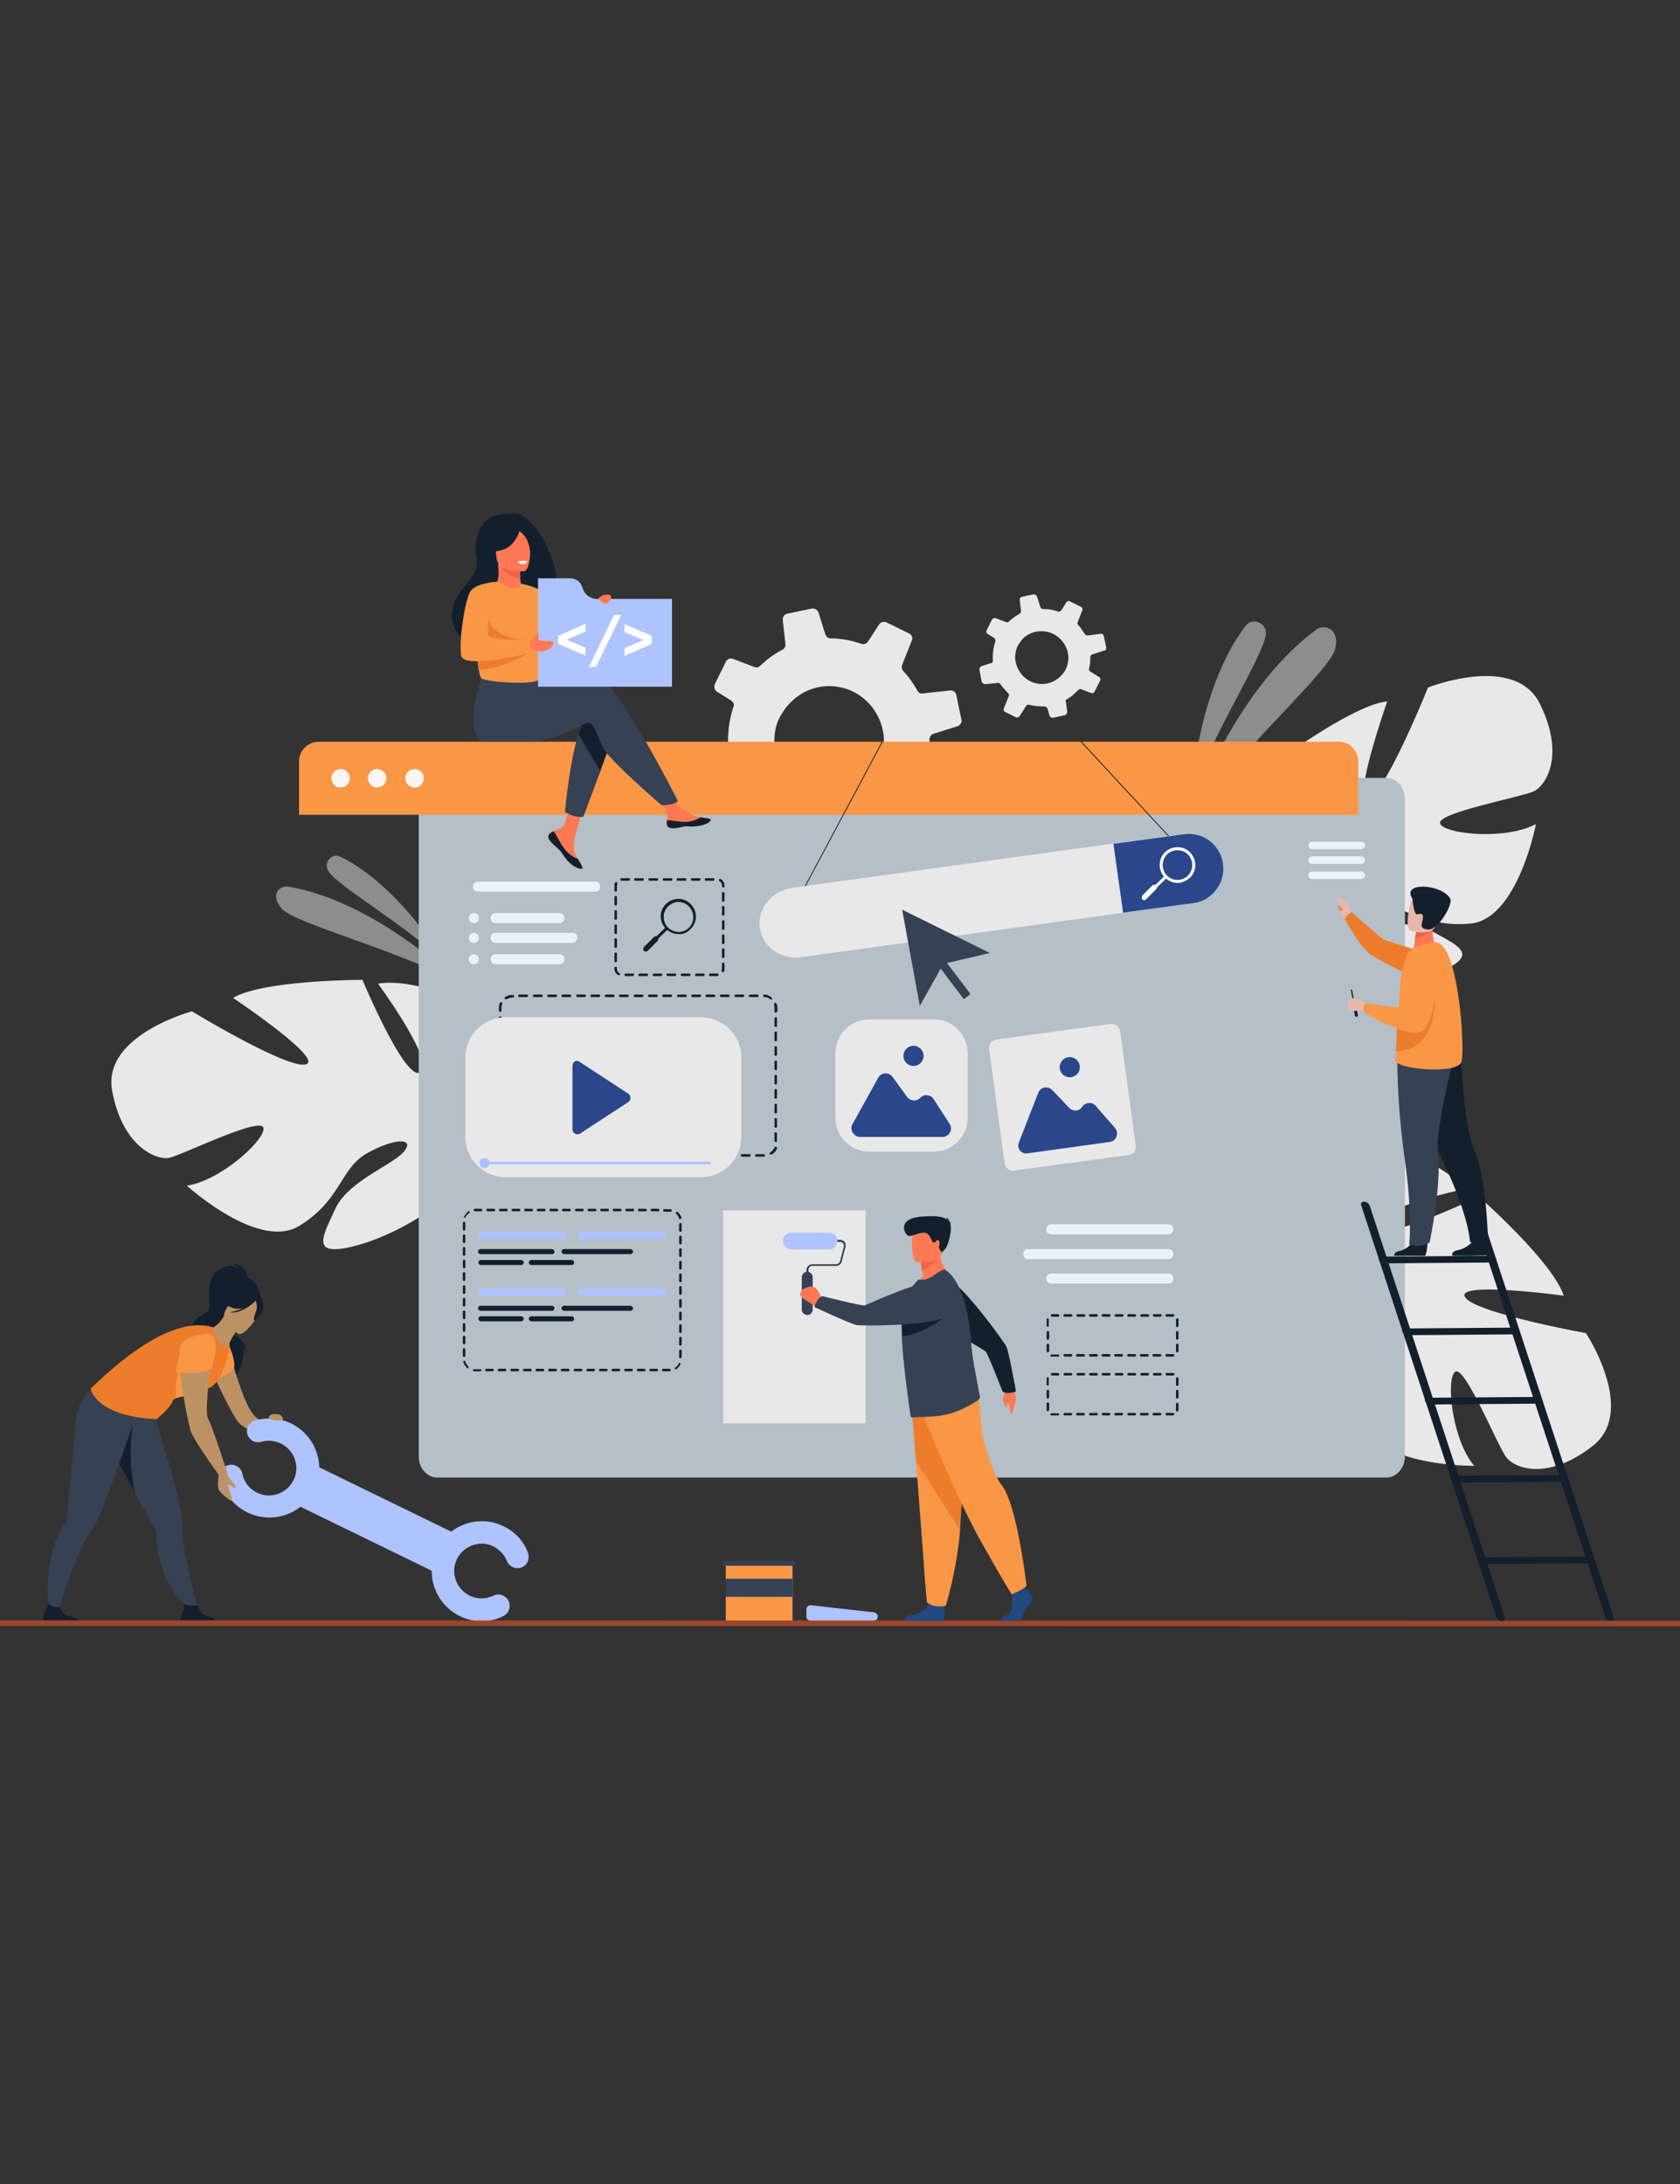 <svg xmlns="http://www.w3.org/2000/svg" xmlns:xlink="http://www.w3.org/1999/xlink" viewBox="0 0 400 520" xmlns:v="https://vecta.io/nano"><rect x="0" y="0" width="400" height="520" fill="#333333" stroke="none"/><style><![CDATA[.Bt{fill:#131f2d}.Bu{fill:#f99746}.Bv{fill:#fd7955}.Bw{fill:#364154}.Bx{fill:#e8e8e8}.By{fill:#aec3ff}.Bz{fill:#ed7d2b}.CA{fill:#bc9264}.CB{fill:#2b478b}.CC{fill:#ed6343}.CD{fill:#e8b7ac}]]></style><g class="Bx"><path d="M169.8 189.2l6.2-.7c.5-.1 1 .2 1.3.6.4.6.7 1.1 1.2 1.6.8 1 1.6 1.9 2.5 2.7.4.4.5 1 .3 1.5l-2.4 6.1c-.3.6 0 1.4.7 1.7l5.3 2.6c.6.3 1.3.1 1.7-.5l3.2-5.1c.3-.5.9-.7 1.5-.6 2.5.6 5 .9 7.6.8.6 0 1.2.4 1.4 1l1.1 3.5c.2.7.9 1.1 1.6.9l5.8-1.2c.1 0 .2-.1.3-.1.5-.2.8-.8.7-1.4l-.5-4.6-.1-1.1c1-.5 1.9-1.2 2.8-1.9 1.2-.9 2.3-2 3.3-3.1.4-.4 1-.6 1.5-.4l4.9 1.9c.7.3 1.4 0 1.7-.7l2-4.1.6-1.2c.3-.6.1-1.4-.5-1.8l-4.2-2.7c-.5-.3-.7-.9-.6-1.4a22.2 22.2 0 0 0 .6-5.1v-.4-.1c.1-.5.4-1 1-1.2l5.7-1.8c.1 0 .1 0 .2-.1.5-.3.9-.9.7-1.5l-1.2-5.8c-.1-.7-.8-1.2-1.5-1.1l-6.5.7c-.5.1-1.1-.2-1.3-.7-.6-1.1-1.3-2.1-2-3.1l-1.3-1.5c-.4-.4-.5-1-.3-1.5l2.3-5.8c.3-.6 0-1.4-.7-1.7l-5.3-2.6c-.6-.3-1.4-.1-1.8.5l-2.6 4c-.3.5-1 .8-1.6.6-2.3-.8-4.8-1.3-7.3-1.3-.6 0-1.1-.4-1.3-1l-1.6-5.1c-.2-.7-.9-1.1-1.6-1l-5.8 1.2c-.7.1-1.2.8-1.1 1.5v.3l.6 5.4c.1.6-.2 1.1-.7 1.4h0c-1.2.6-2.4 1.4-3.6 2.3l-1.7 1.5c-.4.4-.9.5-1.4.3l-5-1.9c-.7-.3-1.5 0-1.8.7l-2.6 5.3c-.1.2-.1.3-.1.5-.1.5.2 1 .6 1.3l3.4 2.1c.4.3.7.7.6 1.2 0 .1 0 .3-.1.4-1 3-1.4 6.2-1.2 9.4 0 .5-.3 1-.7 1.3-.1 0-.1.1-.2.1l-4.6 1.4c-.7.2-1.1.9-.9 1.6v.1l1.1 5.6c.3.9 1 1.4 1.7 1.3zm39.7-17.6c.4.9.6 1.8.8 2.9.4 1.9 0 5-.9 6.8l-.3.6c-6.1 11.3-22 9-24.6-3.7-.3-1.7-.1-4.1.5-5.9.1-.4.3-.8.5-1.2.8-1.6 1.8-3 3-4.1 6.5-6.3 17.4-4.2 21 4.6zm157.1-4.1c-6-12-26.6-3.8-26.6-3.8s-10.1 25.1-14.2 26.4c-4.1 1.4 4.5-23.1 4.5-23.1-8.3.8-27.2 15-27.2 15s6.5 25.6 2.1 25.9c-4.3.3-4.6-23-4.6-23-7.5 4-13 14.7-13 14.7-6.3 16.9 15.8 24 15.8 24s2 8.9-1.5 20.3h0s-.9 2.2-1.5 5.6l2.2-.4c.1-.6.1-1.2.3-1.8.1-.4.2-.9.4-1.5.4-1.4.7-2.5.8-3.2 1.2-4.4 3-10.3 4.6-11.8 0 0-.3-.3-.7-.9.2.3.4.6.7.9 5.3 7.2 24 4.8 33.9.7 9.9-4.2 4.8-6.2-1.7-9.8s-17.9-.1-21.7-1.2c-3.8-1.2.9-4 7.8-4.8 7-.8 11.8 5.3 23.1 4.2s15.6-23.7 15.6-23.7c-7.2 3.9-21.8 2.4-22.8-.1-1.1-2.5 19.3-6.3 22.3-7.7 3.1-1.5 7.4-8.9 1.4-20.9zM26.7 259.7c-2.4-13.2 19-18.9 19-18.9s23.1 14 27.2 12.6-17.4-15.8-17.4-15.8c7.2-4.3 30.8-4.3 30.8-4.3s10.2 24.4 13.8 22c3.7-2.3-10.1-21.1-10.1-21.1 8.3-1.3 19.2 3.9 19.2 3.9 15.1 9.8 1.8 28.7 1.8 28.7s3.7 8.4 13.3 15.4h0s2 1.2 4.6 3.6l-2 1c-.4-.5-.8-.9-1.3-1.3-.3-.2-.7-.6-1.2-1-1.2-.9-2-1.6-2.6-2.1-3.6-2.9-8.5-6.5-10.8-6.6 0 0 .1-.4 0-1.1v1.1c.1 8.9-16.3 18.3-26.7 20.9s-7.6-2.1-4.5-8.8c3-6.8 14.3-10.7 16.6-14 2.3-3.2-3.1-2.7-9.2.8s-6.2 11.3-16 17.2c-9.7 5.9-26.7-9.6-26.7-9.6 8.1-1.2 18.9-11.1 18.2-13.8s-19.3 6.5-22.5 7.2c-3.2.5-11.1-2.9-13.5-16zm352.6 84.5c10.5-8.3-1.7-26.8-1.7-26.8s-26.6-4.8-28.8-8.6 23.5-.3 23.5-.3c-2.5-8-20.2-23.6-20.2-23.6s-23.8 11.5-25 7.3 21.6-9.1 21.6-9.1c-5.4-6.5-17-9.8-17-9.8-17.8-2.7-20.3 20.3-20.3 20.3s-8.3 3.8-20.2 2.7h0s-2.3-.4-5.8-.3l.9 2c.6-.1 1.2-.1 1.8-.1h1.6c1.5.1 2.5.1 3.3.1 4.6.2 10.7.8 12.5 2.2 0 0 .2-.4.7-.8-.2.3-.5.5-.7.8-6 6.6.1 24.5 6.2 33.3s7 3.5 9.2-3.6-3.6-17.5-3.2-21.5 4.1 0 6.3 6.7-2.9 12.6.6 23.4C328 349.3 351 349 351 349c-5.3-6.2-6.8-20.8-4.5-22.4 2.3-1.5 10.1 17.7 12.1 20.3 2.1 2.9 10.2 5.6 20.7-2.7z"/><path d="M283.7 189.2s1.2-24.7 12.8-40.1c1.5-2.1 4.8-1 4.9 1.5v.1c.1 4.4-12.6 23.8-17.7 38.5zm-1.1 7.1s10.4-31.4 30.8-46.4c1.2-.9 3-.7 4 .5.6.8 1 2.1.5 4.1-1.3 5.4-23.9 25.2-35.3 41.8zm-176.6 33S95.6 211.2 81.1 204c-1.9-1-4 1.1-3.1 3v.1c1.5 3.4 18.5 13 28 22.2zm3.5 4.9s-19.8-19.6-40.9-23.1c-1.3-.2-2.6.6-2.8 1.9-.2.8.1 1.9 1.2 3.3 3.1 3.6 27.6 9.8 42.5 17.9z" opacity=".5"/></g><path d="M334.5 190.2v156.6c0 2.7-2 5-4.4 5h-226c-2.4 0-4.4-2.2-4.4-5V190.2c0-2.7 2-5 4.4-5h226c2.5.1 4.4 2.3 4.4 5z" fill="#b5bfc7"/><path d="M323.4 181.3V194H71.2v-12.7c0-2.6 2.1-4.7 4.7-4.7h242.7c2.7-.1 4.8 2.1 4.8 4.7z" class="Bu"/><g fill="#f9f6f4"><circle cx="81.1" cy="185.3" r="2.2"/><circle cx="89.8" cy="185.3" r="2.2"/><circle cx="98.7" cy="185.3" r="2.2"/></g><path d="M234.6 162.9l3-.3c.3 0 .5.1.6.3.2.3.4.5.6.8.4.5.8.9 1.2 1.3.2.2.3.5.2.7l-1.2 3c-.1.3 0 .7.3.8l2.6 1.3c.3.1.6 0 .8-.2l1.6-2.5c.1-.2.4-.4.7-.3 1.2.3 2.4.4 3.7.4.3 0 .6.2.7.5l.5 1.7c.1.3.4.5.8.5l2.8-.6c.1 0 .1 0 .2-.1.2-.1.4-.4.4-.7l-.3-2.3-.1-.5 1.4-.9c.6-.5 1.1-1 1.6-1.5.2-.2.5-.3.7-.2l2.4.9c.3.1.7 0 .8-.3l1-2 .3-.6c.2-.3.1-.7-.2-.9l-2.1-1.3c-.2-.1-.4-.4-.3-.7.2-.8.3-1.6.3-2.5v-.2-.1c0-.3.2-.5.5-.6l2.8-.9h.1c.3-.1.4-.4.4-.7l-.6-2.8c-.1-.3-.4-.6-.7-.5l-3.1.4c-.3 0-.5-.1-.7-.3l-1-1.5c-.2-.3-.4-.5-.6-.7s-.2-.5-.1-.7l1.1-2.8c.1-.3 0-.7-.3-.8l-2.6-1.3c-.3-.2-.7-.1-.9.2l-1.2 1.9c-.2.3-.5.4-.8.3-1.1-.4-2.3-.6-3.6-.6-.3 0-.5-.2-.6-.5l-.8-2.5c-.1-.3-.4-.5-.8-.5l-2.8.6c-.3.1-.6.4-.5.7v.1l.3 2.6c0 .3-.1.5-.4.7h0c-.6.3-1.2.7-1.7 1.1-.3.2-.6.5-.8.7s-.5.2-.7.1l-2.4-.9c-.3-.1-.7 0-.9.3l-1.3 2.6c0 .1-.1.2-.1.2 0 .2.1.5.3.6l1.6 1c.2.1.3.4.3.6v.2c-.5 1.5-.7 3-.6 4.6 0 .3-.1.5-.4.6h-.1l-2.2.7c-.3.1-.5.4-.5.8v.1l.5 2.7c.2.5.5.7.9.7zm19.3-8.6c.2.4.3.9.4 1.4.2.9 0 2.4-.4 3.3 0 .1-.1.2-.1.3-3 5.5-10.7 4.4-12-1.8-.2-.8-.1-2 .2-2.9.1-.2.1-.4.2-.6.4-.8.9-1.4 1.4-2 3.2-3 8.5-2 10.3 2.3z" class="Bx"/><path d="M58.9 304.6s.3-3.7-3.8-3.7c0 0 1.2.3 1.9 1 0 0-2.6-1.5-5.5.8-2.8 2.4-1.1 8.3-1.9 9.4-.9 1.1-4.2 1.3-3.8 5 .4 3.6 10.7 8.2 10 11.2 0 0 4-5.9 1.1-8.6 0 0 1.4 1.3 1.5 2.9 0 0 .4-3.1-1.6-4-1.7-.9-3.1-4-3-4.6.3-.7 5.1-9.4 5.1-9.4z" class="Bt"/><path d="M54.8 322.2s3.1 12.7 6.1 15.2c1.8 1.5 7.2 5 7.2 5l-2.2.8s-7.4-2.5-9.1-4.5-6.2-11.8-6.2-11.8l4.2-4.7z" class="CA"/><path d="M26.1 344.4l.1.1 3.9 7.1 2.4 4.5 3.3 5.9 1.5 2.4c.1.1.1.2.1.3-.1 1.1-.1 2.1 0 3.1 1 10.2 7.9 15.6 7.9 15.6l2 .3S44.4 373 43.6 367c-.1-1-.2-1.9-.2-2.4.2-1.6-.1-3.9-.7-6.5-.9-4.7-2.7-10.5-4.2-15.1-.1-.3-3-10.7-3-10.7-2.4 2.1-11.2 3-11.2 3s-1.2 3.7 1.8 9.1z" class="Bw"/><path d="M51.6 386.4h-8.5s-.2-1.3.2-2.3c.4-.9 1-1 .1-2.5.5.6 2.3.8 3.5.6.2.2 1 1.9 1.5 2.2.6.5 3.1.4 3.2 2zm-25.5-42l.1.1c.7 1.2 4.3 7.9 6 11-2-8.1-.6-16.1-.6-16.1l-5.5 5zm31.6-40.3c.1-.2-4.9 2.2-5.1 2.5-2.3 2.6-1.6 5.9-.3 5.9.8 0 .7 1.4.7 1.4l9.4-4s-1.2-6.6-4.7-5.8z" class="Bt"/><path d="M54.5 320.3s1.4 2.9 1.3 5.2c0 0-1.7 2.7-6.2 3.4 0 0 3.8-8.6 4.9-8.6z" class="Bu"/><path d="M32.7 336v-1.6c-3.2.4-10.9-3.8-10.9-3.8s-3.3 2.2-3.8 8.5c-.2 3.1-1.6 16.1-1.8 19.9-.1 1.4-.1 2.4-.1 2.8 0 .1-.1.2-.1.3-.7.8-1.2 1.7-1.7 2.6-4.8 9-2.3 21.2-2.3 21.2l1.1-.3s4.1-12.7 6.8-18.1c.5-.9.9-1.7 1.2-2.1 1-1.2 2.1-3.3 3.1-5.8 2-4.5 8.5-23.6 8.5-23.6z" class="Bw"/><path d="M18.8 386.4h-8.5s-.2-1.3.2-2.3c.4-.9 1.1-1.4.9-2.5.5.6 1.4 1.2 2.6 1 .2.2 1 1.5 1.5 1.9.6.4 3.1.3 3.3 1.9z" class="Bt"/><path d="M49 330.7c-1.1.2.2 1.1-1.4 1.3-2.2.2-4.5.4-5.7.9-.4.2-.7.4-.8.7-.5 1.6-3.8 4.3-3.8 4.3-14.8-.7-15.7-7.3-15.7-7.3 9.6-9.3 17.8-14.4 24.5-15 1.6-.2 3.9.1 4.9.5 2.4 1.1 3.7 4.2 3.7 4.2s-1.3 9.7-5.7 10.4z" class="Bz"/><path d="M47.6 332c-2.2.2-4.5.4-5.7.9-.5-7.4 3-12.9 3-12.9s2.3 9.2 2.7 12z" class="Bu"/><g class="CA"><path d="M50.8 316.6c.4 1.3 1.8 5.1 3.8 3.6-.1-.3.3-1.1.8-1.9.6-1.1 1.4-2.1 1.4-2.1l-3.2-2.8-.2-.2c-.8 1.5-1.6 2.2-2.4 2.7-.2.2-.3.5-.2.7z"/><path d="M56.7 316.2l-1.4 2.1c-2-1.2-2-3.7-1.8-4.9l3.2 2.8z"/><path d="M56.8 317.6s-4.8-2.7-3.1-5.6c1.7-3 2.2-5.3 5.4-3.7 3.1 1.6 3.1 3.1 2.7 4.2-.3 1-3.7 5.7-5 5.1z"/></g><path d="M62.7 310.7c-.2-1.3-.9-1.4-1.4-1.4-1.8-2.9-4.7-1.8-4.7-1.8-1.5 1.9-3.8 2.3-3.8 2.3s.6 1 2.9 1.7c.7.2 1.5.1 2.3-.2-1.6.9-3.3 1.2-3.3 1.2 3 .3 5.9-2.5 6.2-2.8.1.4.4 1.3.2 2-.2.9-1 2.5-.5 2.7 0 .1 2.4-1.7 2.1-3.7z" class="Bt"/><g class="By"><path d="M74.718 348.731l35.776 17.44-4.557 9.349-35.776-17.44z"/><path d="M58.9 360.1c-3.3-1.6-5.6-4.6-6.4-8.1-.3-1.5.6-2.9 2-3.2 1.5-.3 2.9.6 3.2 2.1.4 2 1.7 3.6 3.5 4.5 3.2 1.6 7.1.2 8.7-3s.2-7.1-3-8.7c-1.5-.7-3.1-.9-4.7-.4-1.4.4-2.9-.4-3.3-1.8s.4-2.9 1.8-3.3c2.9-.8 5.9-.6 8.6.7 5.9 2.9 8.4 10 5.5 15.9-2.9 5.7-10 8.2-15.9 5.3zm50.6 24.7c-5.9-2.9-8.4-10-5.5-15.9s10-8.4 15.9-5.5c2.7 1.3 4.8 3.5 5.8 6.3.5 1.4-.1 2.9-1.5 3.5-1.4.5-2.9-.1-3.5-1.5-.6-1.5-1.7-2.7-3.2-3.5-3.2-1.6-7.1-.2-8.7 3s-.2 7.1 3 8.7c1.8.9 3.9.9 5.7 0 1.3-.6 2.9-.1 3.6 1.3.6 1.3.1 2.9-1.3 3.6-3.2 1.6-7 1.6-10.3 0zm-11.9-17.6L78.7 358c-.5-.3-.8-.9-.5-1.5l.5-1c.3-.5.9-.8 1.5-.5l18.9 9.2c.5.3.8.9.5 1.5l-.5 1c-.3.6-1 .8-1.5.5z"/></g><g class="CA"><path d="M54.1 350.5s.1.9.5 1.4 1.5 1.6 1.5 2.2c0 0-.1.3-.3.2s-1.1-.9-1.5-.8c0 0 .2 1.3.4 1.7s.6 1.8.5 2.1-2.4-1.5-3-2.4c-.7-.9 0-4.6 0-4.6l1.9.2z"/><path d="M49.6 318.7s-5.6-.3-6.6 3.2 1.9 17.6 2.5 19.1c1.1 2.6 6.6 10.2 6.6 10.2l2-.6s-3.7-11.5-4.5-12.7c-1.3-1.8 1.6-17.7 0-19.2z"/></g><path d="M41.8 326.6c0 .1 5.3 1 8.6-.7 0 0 2.8-8.7-1.2-8.3s-6.3 1.7-6.4 3.6c0 1.9-1 5.4-1 5.4z" class="Bu"/><path d="M65.3 336.7c-.3 0-.8.1-.9.2-.3.2-.7.6 0 1 1 .5 3.1.3 3 0-.2-.9-.6-1.2-2.1-1.2z" class="CA"/><path d="M130.8 198.6c-.3.3-.3.7-.2 1 .2.7 1.1 1.5 2 2.2l.3.3.1.1.1.1c.9.8.6 1 2.1 2.7 1.8 1.9 3.1 1.9 3.4 1.8s-.3-1.1-1-2.3c0-.1-.1-.1-.1-.2-.1-.1-.2-.3-.3-.5-.8-1.4-.6-2-.4-4 .2-1.6 2.6-9.2 2.6-9.2l-3.4-.6s-1 6-2.2 6.9c-.6.5-1.3.5-1.9.9l-.1.1c-.4.1-.7.4-1 .7z" class="Bv"/><path d="M130.8 198.6c-.3.3-.3.7-.2 1 .3.7 1.1 1.4 2 2.2l.3.3.1.1.1.1c.9.8.6 1 2.1 2.7 1.8 1.9 3.1 1.9 3.4 1.8s-.3-1.1-1-2.3c-.4-.1-2-.8-3.2-2.4-1.1-1.4-1.8-3.2-2.6-4.2l-.1.1c-.3 0-.6.3-.9.6z" class="Bt"/><path d="M158.9 196.4c.2 1.1 1.7.9 3.5.5 1.7-.4 1.3.1 3.7-.2s3.2-1.2 3.2-1.5c.1-.3-1.1-.4-2.4-.6-.2 0-.3 0-.5-.1-1.5-.2-2.5-1.1-3.9-1.9-1.3-.7-3.1-3.7-3.1-3.7l-3.3.3 2.4 3.8c.4.7.4 1.6.3 2.3 0 .3 0 .7.1 1.1z" class="Bv"/><path d="M162.3 196.9c1.7-.4 1.3.1 3.7-.2s3.2-1.2 3.2-1.5c.1-.3-1.1-.4-2.4-.6h0s-1.5 1-3.5 1.1c-1.7 0-3.4-.4-4.5-.4 0 .4-.1.8 0 1.1.3 1.1 1.8.9 3.5.5zM146.1 175l-3.1 8.4-4.1 11s-1.1.1-2.2-.2c-1-.3-2.1-1-2.1-1s1.1-11.8 3.2-18.5c.5-1.7 1.1-3.1 1.8-3.9 3.3-3.9 6.5 4.2 6.5 4.2z" class="Bt"/><path d="M142.9 161.7c-2-.7-7.9.2-13.7 1.3l-1.2-2-12.7-1s-4.2 9.3-1.9 15.2c.3.9 1 1.4 2.1 1.4h.2 10c6.3 0 13.3-4.3 14.2-4.5 1.5-.3 2.1 2.7 3.6 5.8s14 13.8 14 13.8 1.9 0 2.7-.3c.9-.3 1.2-.7 1.2-.7s-13.9-27.5-18.5-29z" class="Bw"/><path d="M123.7 122.5c-1.8-.5-4.2 0-4.6 0-4.8.5-6.4 5.9-5.7 10 .7 3.8-1.3 4.9-3.5 8-4.5 6.1-1.6 11.2 2 12.6 2.1.8 5.1-1.2 5.1-1.2.1 0 9.4-6.1 13.2-9.6 6.3-2.5-2-18.7-6.5-19.8z" class="Bt"/><path d="M124.4 140.1c.1.4-2 1.3-3.6 1-1.5-.3-3.2-2.1-2.9-2.2.6-.3 1-1 .7-4.7h.3l4.8.6.1 2.9c.2 1.2.4 1.7.6 2.4z" class="Bv"/><path d="M123.8 134.7l.1 2.9c-2.7.1-4.3-2.2-5-3.5l4.9.6z" class="CC"/><path d="M124.8 136s-6.3.6-6.6-3.3-1.4-6.5 2.6-7.1 4.9.9 5.3 2.2.3 8-1.3 8.2z" class="Bv"/><g class="Bt"><path d="M124.1 125s-.8 4.8-4.4 5.9c-2.6.8-3.8.3-3.8.3s1.3-1.7 1.7-4c.1-.7.6-1.2 1.3-1.5 1.8-.5 4.1-2.2 5.2-.7z"/><path d="M122.9 126.1s1.2.3 2.2 1.8c.6.8 1.2 2.9 1.1 3.9 0 0 1.1-4.4-.5-6.1-1.7-1.8-2.8.4-2.8.4z"/></g><path d="M113.1 153l.3 1.3.3 1.7.3 3.5c.1.6.2 1.2.5 1.9s7.1 1.4 11 1.1c1.2-.1 2.2-.3 2.5-.5 1.4-1.2 1.3 1.4 1.4-11.3.1-6.2-5.3-11.7-5.3-11.7s-.4 2.6-5.7-.5c-.2-.1-2.3 3-4.3 6.8-2.3 4.2-1.7 5.1-1 7.7z" class="Bu"/><path d="M142.9 183.5l-4.1 11s-1.1.1-2.2-.2c-1-.3-2.1-1-2.1-1s1.1-11.8 3.2-18.5l5.2 8.7z" class="Bw"/><path d="M124.1 139s5.5.9 6.1 3.3 5.1 15.5 5.1 15.5-3.4 1.2-4.7-.1-4.5-11.9-4.5-11.9l-2-6.8z" class="Bu"/><path d="M123.3 133.7s.3.6 1 .6.9-.1 1-.3c.1-.1.3-.4.3-.4s-1.2-.2-2.3.1z" fill="#fff"/><path d="M113.6 156l.3 3.5c5 0 11.6-3.8 11.6-3.8l-11.9.3zm11.9-3.6s-7.7-.2-9-4.6c-1.4-4.8-3 2-3 2l.9 4.3h8.5l2.6-1.7z" class="Bz"/><path d="M138.9 140.5l-.4-1c-.4-1.1-1.5-1.8-2.7-1.8h-7.7v4.9 20.9H160v-20.9h-18c-1.4-.1-2.6-.9-3.1-2.1z" class="By"/><path d="M132.9 153.3v-1.9l6.5-2.9v1.9l-4.5 1.9 4.5 1.9v1.9l-6.5-2.8zm13.3-6.9h1.7l-6 12.4h-1.7l6-12.4zm9 5v1.9l-6.5 2.9v-1.9l4.5-1.9-4.5-1.9v-1.9l6.5 2.8z" fill="#fff"/><path d="M125.5 153.4l.6-.9s.4-.1 1.1-.6.6-1.3 1-1.2v1.7h0c1.6.4 3.4 0 3.5.4.1 1.1-.7 1.6-1.4 1.9-.5.3-1.1.6-2.1.3-.7-.2-1.8-.4-1.8-.4l-.9-1.2z" class="Bv"/><path d="M118.3 138.5s-5 .3-6.3 2.3-2.8 11.9-2.2 15.3c.7 3.4 16.7-.7 16.7-.7l-.5-3s-9.3.1-9.8-1.2c-.6-1.5 2.1-12.7 2.1-12.7z" class="Bu"/><path d="M142.5 142.5c0 .1.8 1.4 1.9 1.2.7-.1 1.6-1.7.8-2-1.3-.5-2.5.5-2.7.8z" class="Bv"/><path d="M191.396 211.379l18.601-34.847.176.094-18.601 34.847zm65.836-34.827l.147-.136 20.938 22.589-.147.136z" class="Bt"/><path d="M291.2 205.7c.3 2.3-.3 4.4-1.6 6.1s-3.1 2.9-5.3 3.2l-93.6 12.9c-4.8.7-9.2-2.5-9.8-7-.3-2.3.4-4.5 1.8-6.2s3.4-2.9 5.8-3.3l93.6-12.9c4.4-.5 8.5 2.7 9.1 7.2z" class="Bx"/><path d="M291.2 205.7c.3 2.3-.3 4.4-1.6 6.1s-3.1 2.9-5.3 3.2l-16.9 2.3-2.3-16.4 16.9-2.3c4.5-.6 8.6 2.6 9.2 7.1z" class="CB"/><g fill="#fff"><path d="M280.9 210.2h-.6c-1.1 0-2.2-.5-3-1.3-1.6-1.7-1.6-4.4.1-6h0c1.7-1.6 4.4-1.6 6 .1s1.6 4.4-.1 6a5.45 5.45 0 0 1-2.4 1.2zm-3-6.8c-1.4 1.4-1.4 3.6-.1 5 .7.7 1.5 1.1 2.5 1.1.9 0 1.8-.3 2.5-1 1.4-1.4 1.4-3.6.1-5-1.4-1.4-3.6-1.4-5-.1h0z"/><path d="M277.376 208.448l.489.501-4.148 4.054-.489-.501z"/><path d="M272 214.1h0c-.2-.2-.2-.6 0-.9l2.4-2.4c.2-.2.6-.2.9 0h0c.2.2.2.6 0 .9l-2.4 2.4c-.3.3-.7.3-.9 0z"/></g><path d="M134 295.1h-19.2c-.5 0-.9-.4-.9-.9h0c0-.5.4-.9.9-.9H134c.5 0 .9.4.9.9h0c0 .5-.4.9-.9.9z" class="By"/><path d="M124.1 301.2h-9.6a.65.65 0 0 1-.6-.6h0a.65.65 0 0 1 .6-.6h9.6a.65.65 0 0 1 .6.6h0a.65.65 0 0 1-.6.6zm7.3-2.6h-17a.65.65 0 0 1-.6-.6h0a.65.65 0 0 1 .6-.6h17a.65.65 0 0 1 .6.6h0c0 .4-.2.6-.6.6zm18.7 0h-15.8a.65.65 0 0 1-.6-.6h0a.65.65 0 0 1 .6-.6h15.8a.65.65 0 0 1 .6.6h0c0 .4-.3.6-.6.6zm-14 2.6h-9.6a.65.65 0 0 1-.6-.6h0a.65.65 0 0 1 .6-.6h9.6a.65.65 0 0 1 .6.6h0c0 .3-.2.6-.6.6z" class="Bt"/><path d="M157.8 295.1h-19.2c-.5 0-.9-.4-.9-.9h0c0-.5.4-.9.9-.9h19.2c.5 0 .9.4.9.9h0c0 .5-.4.9-.9.9zM134 308.5h-19.2c-.5 0-.9-.4-.9-.9h0c0-.5.4-.9.9-.9H134c.5 0 .9.4.9.9h0c0 .5-.4.9-.9.9z" class="By"/><path d="M124.1 314.6h-9.6a.65.65 0 0 1-.6-.6h0a.65.65 0 0 1 .6-.6h9.6a.65.65 0 0 1 .6.6h0a.65.65 0 0 1-.6.6zm7.3-2.5h-17a.65.65 0 0 1-.6-.6h0a.65.65 0 0 1 .6-.6h17a.65.65 0 0 1 .6.6h0c0 .3-.2.6-.6.6zm18.7 0h-15.8a.65.65 0 0 1-.6-.6h0a.65.65 0 0 1 .6-.6h15.8a.65.65 0 0 1 .6.6h0a.65.65 0 0 1-.6.6zm-14 2.5h-9.6a.65.65 0 0 1-.6-.6h0a.65.65 0 0 1 .6-.6h9.6a.65.65 0 0 1 .6.6h0c0 .3-.2.6-.6.6z" class="Bt"/><path d="M157.8 308.5h-19.2c-.5 0-.9-.4-.9-.9h0c0-.5.4-.9.9-.9h19.2c.5 0 .9.4.9.9h0c0 .5-.4.9-.9.9z" class="By"/><g class="Bw"><path d="M235.7 226.9l-11.1 2.6-5.6 10-4.2-22.9z"/><path d="M222.355 228.489l1.594-1.208 7.127 9.405-1.594 1.208z"/></g><path d="M222.3 274.2H207c-4.5 0-8.1-3.6-8.1-8.1v-15.3c0-4.5 3.6-8.1 8.1-8.1h15.3c4.5 0 8.1 3.6 8.1 8.1v15.3c0 4.5-3.6 8.1-8.1 8.1z" class="Bx"/><g class="CB"><path d="M203 267.6l6.1-11c.7-1.3 2.5-1.4 3.4-.2l3.5 4.8c.8 1 2.2 1.1 3.1.2h0c.9-1 2.5-.8 3.2.3l3.8 5.9c.9 1.3-.1 3.1-1.7 3.1h-19.7c-1.5-.1-2.5-1.8-1.7-3.1z"/><circle cx="217.5" cy="251.4" r="2.4"/></g><path d="M268.7 275l-27.2 3.7c-1.1.2-2.1-.6-2.3-1.7l-3.7-27.2c-.2-1.1.6-2.1 1.7-2.3l27.2-3.7c1.1-.2 2.1.6 2.3 1.7l3.7 27.2c.2 1.2-.6 2.2-1.7 2.3z" class="Bx"/><g class="CB"><path d="M242.6 272l4.6-11.8c.5-1.4 2.3-1.7 3.3-.7l4.1 4.3c.9.9 2.4.8 3.1-.3h0c.7-1.1 2.3-1.2 3.2-.2l4.6 5.3c1 1.2.3 3.1-1.3 3.3l-19.5 2.7c-1.5.3-2.7-1.2-2.1-2.6z"/><circle transform="matrix(.991 -.135 .135 .991 -31.99 36.763)" cx="254.7" cy="254" r="2.4"/></g><path d="M172.8 372.3h15.9v13.6h-15.9z" class="Bu"/><path d="M172.2 371.7h17v1.1h-17zm.6 4.2h15.9v4.3h-15.9z" class="Bw"/><path d="M208 385.9h-15c-.5 0-1-.4-1-1v-1.7c0-.6.5-1.1 1.1-1l15 1.7c.5.1.9.5.9 1h0c0 .5-.4 1-1 1z" class="By"/><path d="M407.5 387.2l-417-.1a.47.47 0 0 1-.5-.5v-.3a.47.47 0 0 1 .5-.5l417 .1a.47.47 0 0 1 .5.5v.3a.47.47 0 0 1-.5.5z" fill="#9d462d"/><g class="Bt"><path d="M181.8 275.4h-1.7c-.2 0-.3-.1-.3-.3s.1-.3.3-.3h1.7c.2 0 .3.1.3.3s-.1.3-.3.3zm-3.4 0h-1.7c-.2 0-.3-.1-.3-.3s.1-.3.3-.3h1.7c.2 0 .3.1.3.3s-.1.3-.3.3zm-3.4 0h-1.7c-.2 0-.3-.1-.3-.3s.1-.3.3-.3h1.7c.2 0 .3.1.3.3s-.2.3-.3.3zm-3.5 0h-1.7c-.2 0-.3-.1-.3-.3s.1-.3.3-.3h1.7c.2 0 .3.1.3.3s-.1.3-.3.3zm-3.4 0h-1.7c-.2 0-.3-.1-.3-.3s.1-.3.3-.3h1.7c.2 0 .3.1.3.3s-.1.3-.3.3zm-3.4 0H163c-.2 0-.3-.1-.3-.3s.1-.3.3-.3h1.7c.2 0 .3.1.3.3s-.2.3-.3.3zm-3.4 0h-1.7c-.2 0-.3-.1-.3-.3s.1-.3.3-.3h1.7c.2 0 .3.1.3.3-.1.2-.2.3-.3.3zm-3.5 0h-1.7c-.2 0-.3-.1-.3-.3s.1-.3.3-.3h1.7c.2 0 .3.1.3.3s-.1.3-.3.3zm-3.4 0h-1.7c-.2 0-.3-.1-.3-.3s.1-.3.3-.3h1.7c.2 0 .3.1.3.3s-.1.3-.3.3zm-3.4 0h-1.7c-.2 0-.3-.1-.3-.3s.1-.3.3-.3h1.7c.2 0 .3.1.3.3s-.2.3-.3.3zm-3.5 0h-1.7c-.2 0-.3-.1-.3-.3s.1-.3.3-.3h1.7c.2 0 .3.1.3.3s-.1.3-.3.3zm-3.4 0h-1.7c-.2 0-.3-.1-.3-.3s.1-.3.3-.3h1.7c.2 0 .3.1.3.3s-.1.3-.3.3zm-3.4 0H139c-.2 0-.3-.1-.3-.3s.1-.3.3-.3h1.7c.2 0 .3.1.3.3s-.2.3-.3.3zm-3.4 0h-1.7c-.2 0-.3-.1-.3-.3s.1-.3.3-.3h1.7c.2 0 .3.1.3.3-.1.2-.2.3-.3.3zm-3.5 0h-1.7c-.2 0-.3-.1-.3-.3s.1-.3.3-.3h1.7c.2 0 .3.1.3.3s-.1.3-.3.3zm-3.4 0h-1.7c-.2 0-.3-.1-.3-.3s.1-.3.3-.3h1.7c.2 0 .3.1.3.3s-.1.3-.3.3zm-3.4 0h-1.7c-.2 0-.3-.1-.3-.3s.1-.3.3-.3h1.7c.2 0 .3.1.3.3s-.2.3-.3.3zm-3.5 0H122h-.2c-.2 0-.3-.1-.3-.3s.1-.3.3-.3h.2 1.5c.2 0 .3.1.3.3s-.1.3-.3.3zm60-.5c-.1 0-.2 0-.2-.1-.1-.1-.1-.3.1-.4.4-.3.8-.7 1-1.2.1-.1.2-.2.4-.2.1.1.2.2.2.4-.2.6-.6 1.1-1.2 1.4-.2.1-.3.1-.3.1zm-63.2-.1c-.1 0-.1 0-.2-.1-.5-.4-.9-.9-1.1-1.5 0-.1 0-.3.2-.4.1 0 .3 0 .4.2a2.73 2.73 0 0 0 .9 1.2c.1.1.1.3.1.4-.2.2-.3.2-.3.2zm64.4-2.9c-.2 0-.3-.1-.3-.3v-1.7c0-.2.1-.3.3-.3s.3.1.3.3v1.7c0 .2-.1.3-.3.3zm-65.6-.1c-.2 0-.3-.1-.3-.3v-1.7c0-.2.1-.3.3-.3s.3.1.3.3v1.7c0 .1-.1.3-.3.3zm65.6-3.3c-.2 0-.3-.1-.3-.3v-1.7c0-.2.1-.3.3-.3s.3.1.3.3v1.7c0 .2-.1.3-.3.3zm-65.6-.2c-.2 0-.3-.1-.3-.3v-1.7c0-.2.1-.3.3-.3s.3.1.3.3v1.7c0 .2-.1.3-.3.3zm65.6-3.2c-.2 0-.3-.1-.3-.3v-1.7c0-.2.1-.3.3-.3s.3.1.3.3v1.7c0 .1-.1.3-.3.3zm-65.6-.2c-.2 0-.3-.1-.3-.3v-1.7c0-.2.1-.3.3-.3s.3.1.3.3v1.7c0 .2-.1.3-.3.3zm65.6-3.3c-.2 0-.3-.1-.3-.3v-1.7c0-.2.1-.3.3-.3s.3.1.3.3v1.7c0 .2-.1.3-.3.3zm-65.6-.1c-.2 0-.3-.1-.3-.3v-1.7c0-.2.1-.3.3-.3s.3.1.3.3v1.7c0 .1-.1.3-.3.3zm65.6-3.3c-.2 0-.3-.1-.3-.3v-1.7c0-.2.1-.3.3-.3s.3.1.3.3v1.7c0 .2-.1.3-.3.3zm-65.6-.2c-.2 0-.3-.1-.3-.3V256c0-.2.1-.3.3-.3s.3.1.3.3v1.7c0 .2-.1.3-.3.3zm65.6-3.2c-.2 0-.3-.1-.3-.3v-1.7c0-.2.1-.3.3-.3s.3.1.3.3v1.7c0 .2-.1.3-.3.3zm-65.6-.2c-.2 0-.3-.1-.3-.3v-1.7c0-.2.1-.3.3-.3s.3.1.3.3v1.7c0 .2-.1.3-.3.3zm65.6-3.2c-.2 0-.3-.1-.3-.3v-1.7c0-.2.1-.3.3-.3s.3.1.3.3v1.7c0 .1-.1.3-.3.3zm-65.6-.2c-.2 0-.3-.1-.3-.3v-1.7c0-.2.1-.3.3-.3s.3.1.3.3v1.7c0 .2-.1.3-.3.3zm65.6-3.3c-.2 0-.3-.1-.3-.3v-1.7c0-.2.1-.3.3-.3s.3.1.3.3v1.7c0 .2-.1.3-.3.3zm-65.6-.1c-.2 0-.3-.1-.3-.3v-1.7c0-.2.1-.3.3-.3s.3.1.3.3v1.7c0 .1-.1.3-.3.3zm65.6-3.3c-.2 0-.3-.1-.3-.3v-1.7c0-.2.1-.3.3-.3s.3.1.3.3v1.7c0 .2-.1.3-.3.3zm-65.6-.2c-.2 0-.3-.1-.3-.3v-1.7c0-.2.1-.3.3-.3s.3.1.3.3v1.7c0 .2-.1.3-.3.3zm65.6-3.2c-.2 0-.3-.1-.3-.3v-.8c0-.3 0-.6-.1-.8 0-.1 0-.3.2-.4.1-.1.3 0 .4.2.1.3.2.7.2 1v.8c-.1.1-.2.3-.4.3zm-65.6-.2c-.2 0-.3-.1-.3-.3v-.6c0-.4.1-.8.2-1.2.1-.1.2-.2.4-.2.1.1.2.2.2.4-.1.3-.2.6-.2 1v.6c0 .2-.1.3-.3.3zm64.5-2.9c-.1 0-.1 0-.2-.1-.4-.3-.9-.5-1.4-.5-.2 0-.3-.1-.3-.3s.1-.3.3-.3c.6 0 1.2.3 1.7.7.1.1.1.3.1.4s-.1.1-.2.1zm-63.2-.1c-.1 0-.2 0-.2-.1-.1-.1-.1-.3.1-.4.5-.4 1.1-.5 1.8-.5h0c.2 0 .3.1.3.3s-.1.3-.3.3c-.5 0-1 .2-1.5.4h-.2zm59.9-.5h-1.7c-.2 0-.3-.1-.3-.3s.1-.3.3-.3h1.7c.2 0 .3.1.3.3s-.1.3-.3.3zm-3.4 0h-1.7c-.2 0-.3-.1-.3-.3s.1-.3.3-.3h1.7c.2 0 .3.1.3.3s-.2.3-.3.3zm-3.5 0h-1.7c-.2 0-.3-.1-.3-.3s.1-.3.3-.3h1.7c.2 0 .3.1.3.3s-.1.3-.3.3zm-3.4 0h-1.7c-.2 0-.3-.1-.3-.3s.1-.3.3-.3h1.7c.2 0 .3.1.3.3s-.1.3-.3.3zm-3.4 0h-1.7c-.2 0-.3-.1-.3-.3s.1-.3.3-.3h1.7c.2 0 .3.1.3.3s-.2.3-.3.3zm-3.4 0h-1.7c-.2 0-.3-.1-.3-.3s.1-.3.3-.3h1.7c.2 0 .3.1.3.3s-.2.3-.3.3zm-3.5 0H158c-.2 0-.3-.1-.3-.3s.1-.3.3-.3h1.7c.2 0 .3.1.3.3s-.1.3-.3.3zm-3.4 0h-1.7c-.2 0-.3-.1-.3-.3s.1-.3.3-.3h1.7c.2 0 .3.1.3.3s-.1.3-.3.3zm-3.4 0h-1.7c-.2 0-.3-.1-.3-.3s.1-.3.3-.3h1.7c.2 0 .3.1.3.3s-.2.3-.3.3zm-3.5 0h-1.7c-.2 0-.3-.1-.3-.3s.1-.3.3-.3h1.7c.2 0 .3.1.3.3s-.1.3-.3.3zm-3.4 0h-1.7c-.2 0-.3-.1-.3-.3s.1-.3.3-.3h1.7c.2 0 .3.1.3.3s-.1.3-.3.3zm-3.4 0h-1.7c-.2 0-.3-.1-.3-.3s.1-.3.3-.3h1.7c.2 0 .3.1.3.3s-.2.3-.3.3zm-3.4 0h-1.7c-.2 0-.3-.1-.3-.3s.1-.3.3-.3h1.7c.2 0 .3.1.3.3s-.2.3-.3.3zm-3.5 0H134c-.2 0-.3-.1-.3-.3s.1-.3.3-.3h1.7c.2 0 .3.1.3.3s-.1.3-.3.3zm-3.4 0h-1.7c-.2 0-.3-.1-.3-.3s.1-.3.3-.3h1.7c.2 0 .3.1.3.3s-.1.3-.3.3zm-3.4 0h-1.7c-.2 0-.3-.1-.3-.3s.1-.3.3-.3h1.7c.2 0 .3.1.3.3s-.2.3-.3.3zm-3.5 0h-1.7c-.2 0-.3-.1-.3-.3s.1-.3.3-.3h1.7c.2 0 .3.1.3.3s-.1.3-.3.3zM279.3 323h-1.5c-.1 0-.3-.1-.3-.3s.1-.3.3-.3h1.5c.1 0 .3.1.3.3s-.2.3-.3.3zm-3.1 0h-1.5c-.1 0-.3-.1-.3-.3s.1-.3.3-.3h1.5c.1 0 .3.1.3.3s-.1.3-.3.3zm-3 0h-1.5c-.1 0-.3-.1-.3-.3s.1-.3.3-.3h1.5c.1 0 .3.1.3.3s-.2.3-.3.3zm-3 0h-1.5c-.1 0-.3-.1-.3-.3s.1-.3.3-.3h1.5c.1 0 .3.1.3.3s-.2.3-.3.3zm-3.1 0h-1.5c-.1 0-.3-.1-.3-.3s.1-.3.3-.3h1.5c.1 0 .3.1.3.3s-.1.3-.3.3zm-3 0h-1.5c-.1 0-.3-.1-.3-.3s.1-.3.3-.3h1.5c.1 0 .3.1.3.3s-.2.3-.3.3zm-3 0h-1.5c-.1 0-.3-.1-.3-.3s.1-.3.3-.3h1.5c.1 0 .3.1.3.3s-.2.3-.3.3zm-3.1 0h-1.5c-.1 0-.3-.1-.3-.3s.1-.3.3-.3h1.5c.1 0 .3.1.3.3s-.1.3-.3.3zm-3 0h-1.5c-.1 0-.3-.1-.3-.3s.1-.3.3-.3h1.5c.1 0 .3.1.3.3s-.2.3-.3.3zm-3.1 0h-1.5-.1c-.1 0-.2-.1-.2-.3 0-.1.1-.2.3-.2h1.5c.1 0 .3.1.3.3s-.1.2-.3.2zm28.4-1c-.1 0-.3-.1-.3-.3h0v-1.5c0-.1.1-.3.3-.3.1 0 .3.1.3.3v1.5c-.1.2-.2.3-.3.3zm-30.8 0c-.1 0-.3-.1-.3-.3v-1.5c0-.1.1-.3.3-.3.1 0 .3.1.3.3v1.5c-.1.2-.2.3-.3.3zm30.8-3c-.1 0-.3-.1-.3-.3v-1.5c0-.1.1-.3.3-.3.1 0 .3.1.3.3v1.5c-.1.2-.2.3-.3.3zm-30.8 0c-.1 0-.3-.1-.3-.3v-1.5c0-.1.1-.3.3-.3.1 0 .3.1.3.3v1.5c-.1.2-.2.3-.3.3zm30.8-3c-.1 0-.3-.1-.3-.3v-1.5c0-.1.1-.3.3-.3.1 0 .3.1.3.3v1.5c-.1.2-.2.3-.3.3zm-30.8-.1c-.1 0-.3-.1-.3-.3v-1.5c0-.1.1-.2.3-.2.1 0 .2.1.2.3h0v1.5c0 .1-.1.2-.2.2zm29.8-2.4h0-1.5c-.1 0-.3-.1-.3-.3s.1-.3.3-.3h1.5.1c.1 0 .2.1.2.3 0 .1-.1.3-.3.3zm-3 0h-1.5c-.1 0-.3-.1-.3-.3s.1-.3.3-.3h1.5c.1 0 .3.1.3.3s-.2.3-.3.3zm-3 0h-1.5c-.1 0-.3-.1-.3-.3s.1-.3.3-.3h1.5c.1 0 .3.1.3.3s-.2.3-.3.3zm-3.1 0h-1.5c-.1 0-.3-.1-.3-.3s.1-.3.3-.3h1.5c.1 0 .3.1.3.3s-.1.3-.3.3zm-3 0h-1.5c-.1 0-.3-.1-.3-.3s.1-.3.3-.3h1.5c.1 0 .3.1.3.3s-.2.3-.3.3zm-3.1 0h-1.5c-.1 0-.3-.1-.3-.3s.1-.3.3-.3h1.5c.1 0 .3.1.3.3s-.1.3-.3.3zm-3 0h-1.5c-.1 0-.3-.1-.3-.3s.1-.3.3-.3h1.5c.1 0 .3.1.3.3s-.2.3-.3.3zm-3 0h-1.5c-.1 0-.3-.1-.3-.3s.1-.3.3-.3h1.5c.1 0 .3.1.3.3s-.2.3-.3.3zm-3.1 0h-1.5c-.1 0-.3-.1-.3-.3s.1-.3.3-.3h1.5c.1 0 .3.1.3.3s-.1.3-.3.3zm-3 0h-1.5c-.1 0-.3-.1-.3-.3s.1-.3.2-.3h1.5c.1 0 .3.1.3.3s-.1.3-.2.3zm-81.2-81.1h-1.7c-.2 0-.3-.1-.3-.3s.1-.3.3-.3h1.7c.2 0 .3.1.3.3 0 .1-.1.3-.3.3zm-3.3 0h-1.7c-.2 0-.3-.1-.3-.3s.1-.3.3-.3h1.7c.2 0 .3.1.3.3-.1.1-.2.3-.3.3zm-3.4 0h-1.7c-.2 0-.3-.1-.3-.3s.1-.3.3-.3h1.7c.2 0 .3.1.3.3 0 .1-.2.3-.3.3zm-3.4 0H159c-.2 0-.3-.1-.3-.3s.1-.3.3-.3h1.7c.2 0 .3.1.3.3 0 .1-.1.3-.3.3zm-3.3 0h-1.7c-.2 0-.3-.1-.3-.3s.1-.3.3-.3h1.7c.2 0 .3.1.3.3 0 .1-.2.3-.3.3zm-3.4 0h-1.7c-.2 0-.3-.1-.3-.3s.1-.3.3-.3h1.7c.2 0 .3.1.3.3 0 .1-.1.3-.3.3zm-3.4 0H149c-.2 0-.3-.1-.3-.3s.1-.3.3-.3h1.7c.2 0 .3.1.3.3-.1.1-.2.3-.4.3zm-3.3-.2h-.1c-.5-.3-.9-.9-.9-1.5v-.2c0-.2.1-.3.3-.3s.3.1.3.3v.2a1.1 1.1 0 0 0 .6 1c.1.1.2.3.1.4-.1 0-.2.1-.3.1zm24.8-.7c-.2-.1-.3-.2-.3-.4 0-.1.1-.3.1-.4v-1.2c0-.2.1-.3.3-.3s.3.1.3.3v1.2c0 .2 0 .4-.1.6-.1.1-.2.2-.3.2zm-25.5-2.4c-.2 0-.3-.1-.3-.3v-1.7c0-.2.1-.3.3-.3s.3.1.3.3v1.7c0 .2-.1.3-.3.3zm25.6-1c-.2 0-.3-.1-.3-.3v-1.7c0-.2.1-.3.3-.3s.3.1.3.3v1.7c0 .2-.1.3-.3.3zm-25.6-2.4c-.2 0-.3-.1-.3-.3v-1.7c0-.2.1-.3.3-.3s.3.1.3.3v1.7c0 .2-.1.3-.3.3zm25.6-.9c-.2 0-.3-.1-.3-.3v-1.7c0-.2.1-.3.3-.3s.3.1.3.3v1.7c0 .1-.1.3-.3.3zm-25.6-2.4c-.2 0-.3-.1-.3-.3v-1.7c0-.2.1-.3.3-.3s.3.1.3.3v1.7c0 .1-.1.3-.3.3zm25.6-1c-.2 0-.3-.1-.3-.3v-1.7c0-.2.1-.3.3-.3s.3.1.3.3v1.7c0 .2-.1.3-.3.3zm-25.6-2.4c-.2 0-.3-.1-.3-.3V217c0-.2.1-.3.3-.3s.3.1.3.3v1.7c0 .2-.1.3-.3.3zm25.6-1c-.2 0-.3-.1-.3-.3V216c0-.2.1-.3.3-.3s.3.1.3.3v1.7c0 .2-.1.3-.3.3zm-25.6-2.4c-.2 0-.3-.1-.3-.3v-1.7c0-.2.1-.3.3-.3s.3.1.3.3v1.7c0 .2-.1.3-.3.3zm25.6-.9c-.2 0-.3-.1-.3-.3v-1.7c0-.2.1-.3.3-.3s.3.1.3.3v1.7c0 .1-.1.3-.3.3zm-25.6-2.4c-.2 0-.3-.1-.3-.3v-1.2c0-.2 0-.4.1-.6.1-.1.2-.2.4-.2.1.1.2.2.2.4 0 .1-.1.3-.1.4v1.2c0 .2-.1.3-.3.3zm25.6-1c-.2 0-.3-.1-.3-.3v-.2a1.1 1.1 0 0 0-.6-1c-.1-.1-.2-.2-.1-.4.1-.1.2-.2.4-.1.5.3.9.9.9 1.5v.2c0 .2-.1.3-.3.3zm-2.4-1.6h-1.7c-.2 0-.3-.1-.3-.3s.1-.3.3-.3h1.7c.2 0 .3.1.3.3s-.1.3-.3.3zm-3.3 0h-1.7c-.2 0-.3-.1-.3-.3s.1-.3.3-.3h1.7c.2 0 .3.1.3.3s-.2.3-.3.3zm-3.4 0h-1.7c-.2 0-.3-.1-.3-.3s.1-.3.3-.3h1.7c.2 0 .3.1.3.3s-.1.3-.3.3zm-3.3 0h-1.7c-.2 0-.3-.1-.3-.3s.1-.3.3-.3h1.7c.2 0 .3.1.3.3s-.2.3-.3.3zm-3.4 0h-1.7c-.2 0-.3-.1-.3-.3s.1-.3.3-.3h1.7c.2 0 .3.1.3.3s-.1.3-.3.3zm-3.4 0h-1.7c-.2 0-.3-.1-.3-.3s.1-.3.3-.3h1.7c.2 0 .3.1.3.3s-.1.3-.3.3zm-3.3 0H148c-.2 0-.3-.1-.3-.3s.1-.3.3-.3h1.7c.2 0 .3.1.3.3s-.2.3-.3.3z"/><path d="M279.3 337h-1.5c-.1 0-.3-.1-.3-.3 0-.1.1-.3.3-.3h1.5c.1 0 .3.1.3.3-.1.2-.2.3-.3.3zm-3.1 0h-1.5c-.1 0-.3-.1-.3-.3 0-.1.1-.3.3-.3h1.5c.1 0 .3.1.3.3s-.1.3-.3.3zm-3 0h-1.5c-.1 0-.3-.1-.3-.3 0-.1.1-.3.3-.3h1.5c.1 0 .3.1.3.3s-.2.3-.3.3zm-3 0h-1.5c-.1 0-.3-.1-.3-.3 0-.1.1-.3.3-.3h1.5c.1 0 .3.1.3.3-.1.2-.2.3-.3.3zm-3.1 0h-1.5c-.1 0-.3-.1-.3-.3 0-.1.1-.3.3-.3h1.5c.1 0 .3.1.3.3s-.1.3-.3.3zm-3 0h-1.5c-.1 0-.3-.1-.3-.3 0-.1.1-.3.3-.3h1.5c.1 0 .3.1.3.3-.1.2-.2.3-.3.3zm-3 0h-1.5c-.1 0-.3-.1-.3-.3 0-.1.1-.3.3-.3h1.5c.1 0 .3.1.3.3-.1.2-.2.3-.3.3zm-3.1 0h-1.5c-.1 0-.3-.1-.3-.3 0-.1.1-.3.3-.3h1.5c.1 0 .3.1.3.3s-.1.3-.3.3zm-3 0h-1.5c-.1 0-.3-.1-.3-.3 0-.1.1-.3.3-.3h1.5c.1 0 .3.1.3.3-.1.2-.2.3-.3.3zm-3.1 0h-1.5-.1c-.1 0-.2-.1-.2-.3 0-.1.1-.2.3-.2h1.5c.1 0 .3.1.3.3 0 .1-.1.2-.3.2zm28.4-.9c-.1 0-.3-.1-.3-.3h0v-1.5c0-.1.1-.3.3-.3.1 0 .3.1.3.3v1.5c-.1.1-.2.3-.3.3zm-30.8-.1c-.1 0-.3-.1-.3-.3v-1.5c0-.1.1-.3.3-.3.1 0 .3.1.3.3v1.5c-.1.2-.2.3-.3.3zm30.8-3c-.1 0-.3-.1-.3-.3v-1.5c0-.1.1-.3.3-.3.1 0 .3.1.3.3v1.5c-.1.2-.2.3-.3.3zm-30.8 0c-.1 0-.3-.1-.3-.3v-1.5c0-.1.1-.3.3-.3.1 0 .3.1.3.3v1.5c-.1.2-.2.3-.3.3zm30.8-3c-.1 0-.3-.1-.3-.3v-1.5c0-.1.1-.3.3-.3.1 0 .3.1.3.3v1.5c-.1.2-.2.3-.3.3zm-30.8-.1c-.1 0-.3-.1-.3-.3v-1.5c0-.1.1-.2.3-.2.1 0 .2.1.2.3h0v1.5c0 .1-.1.2-.2.2zm29.8-2.4h0-1.5c-.1 0-.3-.1-.3-.3 0-.1.1-.3.3-.3h1.5.1c.1 0 .2.1.2.3s-.1.3-.3.3zm-3 0h-1.5c-.1 0-.3-.1-.3-.3 0-.1.1-.3.3-.3h1.5c.1 0 .3.1.3.3-.1.2-.2.3-.3.3zm-3 0h-1.5c-.1 0-.3-.1-.3-.3 0-.1.1-.3.3-.3h1.5c.1 0 .3.1.3.3-.1.2-.2.3-.3.3zm-3.1 0h-1.5c-.1 0-.3-.1-.3-.3 0-.1.1-.3.3-.3h1.5c.1 0 .3.1.3.3s-.1.3-.3.3zm-3 0h-1.5c-.1 0-.3-.1-.3-.3 0-.1.1-.3.3-.3h1.5c.1 0 .3.1.3.3-.1.2-.2.3-.3.3zm-3.1 0h-1.5c-.1 0-.3-.1-.3-.3 0-.1.1-.3.3-.3h1.5c.1 0 .3.1.3.3s-.1.3-.3.3zm-3 0h-1.5c-.1 0-.3-.1-.3-.3 0-.1.1-.3.3-.3h1.5c.1 0 .3.1.3.3s-.2.3-.3.3zm-3 0h-1.5c-.1 0-.3-.1-.3-.3 0-.1.1-.3.3-.3h1.5c.1 0 .3.1.3.3-.1.2-.2.3-.3.3zm-3.1 0h-1.5c-.1 0-.3-.1-.3-.3 0-.1.1-.3.3-.3h1.5c.1 0 .3.1.3.3s-.1.3-.3.3zm-3 0h-1.5c-.1 0-.3-.1-.3-.3 0-.1.1-.3.2-.3h1.5c.1 0 .3.1.3.3s-.1.3-.2.3zm-92.6-1h-1.5c-.1 0-.3-.1-.3-.3 0-.1.1-.3.3-.3h1.5c.1 0 .3.1.3.3 0 .1-.1.3-.3.3zm-3 0h-1.5c-.1 0-.3-.1-.3-.3 0-.1.1-.3.3-.3h1.5c.1 0 .3.1.3.3 0 .1-.1.3-.3.3zm-3 0h-1.5c-.1 0-.3-.1-.3-.3 0-.1.1-.3.3-.3h1.5c.1 0 .3.1.3.3 0 .1-.1.3-.3.3zm-3 0h-1.5c-.1 0-.3-.1-.3-.3 0-.1.1-.3.3-.3h1.5c.1 0 .3.1.3.3 0 .1-.2.3-.3.3zm-3 0h-1.5c-.1 0-.3-.1-.3-.3 0-.1.1-.3.3-.3h1.5c.1 0 .3.1.3.3-.1.1-.2.3-.3.3zm-3 0h-1.5c-.1 0-.3-.1-.3-.3 0-.1.1-.3.3-.3h1.5c.1 0 .3.1.3.3-.1.1-.2.3-.3.3zm-3 0h-1.5c-.1 0-.3-.1-.3-.3 0-.1.1-.3.3-.3h1.5c.1 0 .3.1.3.3-.1.1-.2.3-.3.3zm-3 0h-1.5c-.1 0-.3-.1-.3-.3 0-.1.1-.3.3-.3h1.5c.1 0 .3.1.3.3-.1.1-.2.3-.3.3zm-3.1 0h-1.5c-.1 0-.3-.1-.3-.3 0-.1.1-.3.3-.3h1.5c.1 0 .3.1.3.3 0 .1-.1.3-.3.3zm-3 0h-1.5c-.1 0-.3-.1-.3-.3 0-.1.1-.3.3-.3h1.5c.1 0 .3.1.3.3 0 .1-.1.3-.3.3zm-3 0h-1.5c-.1 0-.3-.1-.3-.3 0-.1.1-.3.3-.3h1.5c.1 0 .3.1.3.3 0 .1-.1.3-.3.3zm-3 0h-1.5c-.1 0-.3-.1-.3-.3 0-.1.1-.3.3-.3h1.5c.1 0 .3.1.3.3 0 .1-.1.3-.3.3zm-3 0h-1.5c-.1 0-.3-.1-.3-.3 0-.1.1-.3.3-.3h1.5c.1 0 .3.1.3.3 0 .1-.2.3-.3.3zm-3 0h-1.5c-.1 0-.3-.1-.3-.3 0-.1.1-.3.3-.3h1.5c.1 0 .3.1.3.3-.1.1-.2.3-.3.3zm-3 0h-1.5c-.1 0-.3-.1-.3-.3 0-.1.1-.3.3-.3h1.5c.1 0 .3.1.3.3-.1.1-.2.3-.3.3zm-3 0h-1.2-.3c-.1 0-.2-.1-.2-.3 0-.1.1-.2.3-.2h.3 1.2c.1 0 .3.1.3.3-.2 0-.3.2-.4.2zm46.6-.5c-.1 0-.2 0-.2-.1-.1-.1 0-.3.1-.3.4-.3.7-.6.8-1 .1-.1.2-.2.3-.1s.2.2.1.3c-.2.5-.6.9-1 1.3 0-.1-.1-.1-.1-.1zm-49.5-.2c-.1 0-.1 0-.2-.1-.4-.4-.7-.8-.9-1.4 0-.1 0-.3.2-.3.1 0 .3 0 .3.2.1.4.4.8.7 1.1.1.1.1.2 0 .4 0 .1 0 .1-.1.1zm50.6-2.4c-.1 0-.3-.1-.3-.3v-1.5c0-.1.1-.3.3-.3s.3.1.3.3v1.5c0 .2-.2.3-.3.3zm-51.5-.3c-.1 0-.3-.1-.3-.3v-1.5c0-.1.1-.3.3-.3.1 0 .3.1.3.3v1.5c0 .2-.2.3-.3.3zm51.5-2.7c-.1 0-.3-.1-.3-.3v-1.5c0-.1.1-.3.3-.3s.3.1.3.3v1.5c0 .2-.2.3-.3.3zm-51.5-.3c-.1 0-.3-.1-.3-.3v-1.5c0-.1.1-.3.3-.3.1 0 .3.1.3.3v1.5c0 .2-.2.3-.3.3zm51.5-2.7c-.1 0-.3-.1-.3-.3v-1.5c0-.1.1-.3.3-.3s.3.1.3.3v1.5c0 .2-.2.3-.3.3zm-51.5-.3c-.1 0-.3-.1-.3-.3v-1.5c0-.1.1-.3.3-.3.1 0 .3.1.3.3v1.5c0 .2-.2.3-.3.3zm51.5-2.7c-.1 0-.3-.1-.3-.3v-1.5c0-.1.1-.3.3-.3s.3.1.3.3v1.5c0 .2-.2.3-.3.3zm-51.5-.3c-.1 0-.3-.1-.3-.3v-1.5c0-.1.1-.3.3-.3.1 0 .3.1.3.3v1.5c0 .2-.2.3-.3.3zm51.5-2.7c-.1 0-.3-.1-.3-.3v-1.5c0-.1.1-.3.3-.3s.3.1.3.3v1.5c0 .1-.2.3-.3.3zm-51.5-.3c-.1 0-.3-.1-.3-.3v-1.5c0-.1.1-.3.3-.3.1 0 .3.1.3.3v1.5c0 .1-.2.3-.3.3zm51.5-2.8c-.1 0-.3-.1-.3-.3v-1.5c0-.1.1-.3.3-.3s.3.1.3.3v1.5c0 .2-.2.3-.3.3zm-51.5-.2c-.1 0-.3-.1-.3-.3v-1.5c0-.1.1-.3.3-.3.1 0 .3.1.3.3v1.5c0 .1-.2.3-.3.3zm51.5-2.8c-.1 0-.3-.1-.3-.3v-1.5c0-.1.1-.3.3-.3s.3.1.3.3v1.5c0 .2-.2.3-.3.3zm-51.5-.3c-.1 0-.3-.1-.3-.3v-1.5c0-.1.1-.3.3-.3.1 0 .3.1.3.3v1.5c0 .2-.2.3-.3.3zm51.5-2.7c-.1 0-.3-.1-.3-.3v-1.5c0-.1.1-.3.3-.3s.3.1.3.3v1.5c0 .2-.2.3-.3.3zm-51.5-.3c-.1 0-.3-.1-.3-.3v-1.5c0-.1.1-.3.3-.3.1 0 .3.1.3.3v1.5c0 .2-.2.3-.3.3zm51.5-2.7c-.1 0-.3-.1-.3-.3v-1.5c0-.1.1-.3.3-.3s.3.1.3.3v1.5c0 .2-.2.3-.3.3zm-51.5-.3c-.1 0-.3-.1-.3-.3v-1.5c0-.1.1-.3.3-.3.1 0 .3.1.3.3v1.5c0 .2-.2.3-.3.3zm51.5-2.7c-.1 0-.3-.1-.3-.3v-1.5c0-.1.1-.3.3-.3s.3.1.3.3v1.5c0 .2-.2.3-.3.3zm-51.5-.3c-.1 0-.3-.1-.3-.3v-1.5c0-.1.1-.3.3-.3.1 0 .3.1.3.3v1.5c0 .2-.2.3-.3.3zm51.5-2.7c-.1 0-.3-.1-.3-.3v-1.5c0-.1.1-.3.3-.3s.3.1.3.3v1.5c0 .2-.2.3-.3.3zm-51.5-.3c-.1 0-.3-.1-.3-.3v-1.5c0-.1.1-.3.3-.3.1 0 .3.1.3.3v1.5c0 .2-.2.3-.3.3zm51.4-2.7c-.1 0-.2-.1-.2-.2-.1-.4-.4-.8-.7-1.1-.1-.1-.1-.2 0-.4.1-.1.2-.1.4 0 .4.4.7.8.9 1.4-.1.1-.2.2-.4.3zm-51.2-.3s-.1 0 0 0c-.2-.1-.3-.2-.2-.3.2-.5.6-.9 1-1.3.1-.1.3 0 .3.1.1.1 0 .3-.1.3-.4.3-.7.6-.9 1 .1.2 0 .2-.1.2zm49-1.5s0-.1 0 0h-.3-1.2c-.1 0-.3-.1-.3-.3s.1-.3.3-.3h1.2.3c.1 0 .2.1.2.3.1.2 0 .3-.2.3zm-3-.1h-1.5c-.1 0-.3-.1-.3-.3s.1-.3.3-.3h1.5c.1 0 .3.1.3.3s-.1.3-.3.3zm-3 0h-1.5c-.1 0-.3-.1-.3-.3s.1-.3.3-.3h1.5c.1 0 .3.1.3.3s-.1.3-.3.3zm-3 0h-1.5c-.1 0-.3-.1-.3-.3s.1-.3.3-.3h1.5c.1 0 .3.1.3.3s-.2.3-.3.3zm-3 0h-1.5c-.1 0-.3-.1-.3-.3s.1-.3.3-.3h1.5c.1 0 .3.1.3.3s-.2.3-.3.3zm-3 0h-1.5c-.1 0-.3-.1-.3-.3s.1-.3.3-.3h1.5c.1 0 .3.1.3.3s-.2.3-.3.3zm-3 0h-1.5c-.1 0-.3-.1-.3-.3s.1-.3.3-.3h1.5c.1 0 .3.1.3.3s-.2.3-.3.3zm-3 0h-1.5c-.1 0-.3-.1-.3-.3s.1-.3.3-.3h1.5c.1 0 .3.1.3.3s-.2.3-.3.3zm-3.1 0h-1.5c-.1 0-.3-.1-.3-.3s.1-.3.3-.3h1.5c.1 0 .3.1.3.3s-.1.3-.3.3zm-3 0h-1.5c-.1 0-.3-.1-.3-.3s.1-.3.3-.3h1.5c.1 0 .3.1.3.3s-.1.3-.3.3zm-3 0h-1.5c-.1 0-.3-.1-.3-.3s.1-.3.3-.3h1.5c.1 0 .3.1.3.3s-.1.3-.3.3zm-3 0h-1.5c-.1 0-.3-.1-.3-.3s.1-.3.3-.3h1.5c.1 0 .3.1.3.3s-.1.3-.3.3zm-3 0h-1.5c-.1 0-.3-.1-.3-.3s.1-.3.3-.3h1.5c.1 0 .3.1.3.3s-.2.3-.3.3zm-3 0h-1.5c-.1 0-.3-.1-.3-.3s.1-.3.3-.3h1.5c.1 0 .3.1.3.3s-.2.3-.3.3zm-3 0h-1.5c-.1 0-.3-.1-.3-.3s.1-.3.3-.3h1.5c.1 0 .3.1.3.3s-.2.3-.3.3zm-3 0h-1.5c-.1 0-.3-.1-.3-.3s.1-.3.2-.3h1.5c.1 0 .3.1.3.3s-.1.3-.2.3z"/></g><path d="M166.9 280.3h-46.5c-5.3 0-9.6-4.3-9.6-9.6v-18.9c0-5.3 4.3-9.6 9.6-9.6h46.5c5.3 0 9.6 4.3 9.6 9.6v18.9c0 5.3-4.3 9.6-9.6 9.6z" class="Bx"/><path d="M136.3 253.8v15.1c0 .9 1 1.5 1.8 1l11.5-7.5c.7-.5.7-1.5 0-2l-11.5-7.5c-.8-.7-1.8-.1-1.8.9z" class="CB"/><g fill="#a9c2ff"><circle cx="115.4" cy="276.9" r="1.2"/><path d="M169 277.2h-53.3c-.2 0-.3-.1-.3-.3h0c0-.2.1-.3.3-.3H169c.2 0 .3.1.3.3h0c0 .2-.1.3-.3.3z"/></g><path d="M172.2 288.2h33.9v50.7h-33.9z" class="Bx"/><path d="M192.4 304.5h-.4v-2.1c0-.7.6-1.4 1.4-1.4h5.7c.4 0 .8-.3.9-.7l.9-3.5c.1-.3 0-.6-.2-.8s-.4-.3-.7-.3h-7.5v-.5h7.5c.4 0 .8.2 1.1.5s.3.8.2 1.2l-.9 3.5c-.2.6-.7 1-1.3 1h-5.7c-.5 0-.9.4-.9.9v2.2z" class="Bw"/><path d="M197.4 297.5h-9c-1.1 0-2-.9-2-2h0c0-1.1.9-2 2-2h9c1.1 0 2 .9 2 2h0c-.1 1.1-.9 2-2 2z" class="By"/><path d="M192.2 313.1h0c-.7 0-1.3-.6-1.3-1.3v-7.7c0-.7.6-1.3 1.3-1.3h0c.7 0 1.3.6 1.3 1.3v7.7c0 .8-.6 1.3-1.3 1.3z" class="Bw"/><path d="M241.1 329.9s.9 2.7.8 3.3-.6 2.7-1 3.3c-.4.5-.6-2.2-.9-2.6s-.1 1-.3 1.2c-.2.1-.7-1.1-.9-1.5s.5-2 .5-3.1 1.8-.6 1.8-.6z" class="Bv"/><path d="M220.4 308.4c-.2-3.1 3.1-5.2 5.8-3.6.1 0 .1.1.2.1 4 2.6 12.6 14.5 13.2 15.7s2.3 10.7 2.3 10.7-2.2.8-3.2 0c0 0-3.5-9-4-9.5s-14-8-14.1-10.9c-.1-.7-.1-1.6-.2-2.5z" class="Bt"/><path d="M244.5 378.4s1.6 1.5 1.3 2.5-1.8 1.7-2 3-1 2-1.7 2h-3.4s-.5-.9.7-1.2c1.3-.3 1.7-1.8 1.6-3.2s.1-3.2.1-3.2l2.7-.6.7.7zm-19.7 3.8s.3 3.3-.4 3.7h-9s0-1 1.4-1.3c1.4-.2 4-1.1 4.4-3 .4-1.8 3.6.6 3.6.6z" fill="#214a80"/><path d="M217.1 335.1l1 12.9 1.8 23.5c.2 3.9.8 10 .8 10s1.5 1.5 4.5.8c0 0 2.7-8.8 3.4-18.1v-.5l1.8-29.5-13.3.9z" class="Bu"/><path d="M217.1 335.1l1 12.9 10.4 16.2v-.5l1.8-29.5-13.2.9z" class="Bz"/><path d="M219.3 335.8s8.6 21.2 14.2 31.1c5.6 10 7.4 12.7 7.4 12.7s3.2-1.3 3.5-2.1c0 0-2.2-19.2-5.9-23.9-2.1-2.6-4.6-10.6-4.8-13.4-.1-2.8-.8-8.3-.8-8.3l-13.6 3.9z" class="Bu"/><path d="M226.7 304s-5.7 2.9-9.1 1.9c0 0 .8-1.1 2.2-1.9l-.3-1.7c-.2-1.1-.2-1.8-.2-1.8l2.2-1.8 2.1-1.7c0 4.8 3.1 7 3.1 7z" class="Bv"/><path d="M232.4 333.7c-2.3 1.4-4.5 2.5-7.1 3.1-3 .7-6.8.5-8 .7-.1 0-.2 0-.4-.1-.1-.1-.6-3.7-1.2-8.4 0-.2 0-.4-.1-.6v-.1l-.6-5.7-.3-4.4-.1-4.6c0-.6.1-1.1.1-1.6.3-2.7 1.6-4.7 2.9-6.1l1-1.2c1.2.1 2.4-.1 3.5-.9 1.2-.8 2.6-1.7 2.8-1.5 1.9 1 3.5 3.7 4.6 7.3a45.38 45.38 0 0 1 1.4 6.8l.3 2.3v.4c.1 2.1.4 4.1.7 5.9l1.1 5.9c.1.7.3 1.3.3 1.7.1.4-.6.9-.9 1.1z" class="Bw"/><path d="M223.7 298.9s-1.4 2.7-4.2 3.5c-.2-1.1-.2-1.8-.2-1.8l2.2-1.8 2.2.1z" class="CC"/><path d="M218.3 300.5s5.6.8 6-2.6c.5-3.4 1.5-5.6-2.1-6.3-3.5-.7-4.4.6-4.8 1.7s-.5 7 .9 7.2z" class="Bv"/><path d="M226.2 291.2c0-.1.2-.1.4-.1 0 0-.2-.1-.5-.1-.1-.4-.3-1-.9-1.1 0 0 .3.2.4.6-.7-.7-2.3-1.2-6.5-.8-5.6.6-3.7 4.1-2.9 4.5.7.4 2.5-.8 3.9-.7s1.6 2 2.1 2.3.3-.2.9-.5.7.7.5 1.4.7 1.5.7 1.5l.8-.9c.8-.9 1.6-4.9 1.2-5.7 0-.3 0-.3-.1-.4zm-1.7 22.7s-4.7 3.6-9.6 4.3l-.1-4.6 9.7.3z" class="Bt"/><path d="M195.7 309.3c-.1-.1-1-3.3-2.7-3-1.1.2-2.8.8-2.4 2.2.2.6 3.5 2.5 3.5 2.5l1.6-1.7z" class="Bv"/><path d="M225 307c2.7 1.6 2.5 5.6-.4 6.8-.1 0-.1 0-.2.1-4.4 1.8-19.1 1.8-20.4 1.6s-10.1-4.3-10.1-4.3.6-2.2 1.9-2.6c0 0 9.4 2.4 10.1 2.2s14.6-6.8 17-5.2c.6.5 1.3.9 2.1 1.4z" class="Bw"/><g fill="#e8f2fa"><use xlink:href="#B"/><use xlink:href="#B" y="3.5"/><use xlink:href="#B" y="7.1"/><path d="M278.2 293.9h-27.9c-.7 0-1.2-.5-1.2-1.2h0c0-.7.5-1.2 1.2-1.2h27.9c.7 0 1.2.5 1.2 1.2h0c0 .6-.5 1.2-1.2 1.2z"/><use xlink:href="#C"/><use xlink:href="#C" x="136.5" y="93.3"/><path d="M278.2 299.8h-33.4c-.7 0-1.2-.5-1.2-1.2h0c0-.7.5-1.2 1.2-1.2h33.4c.7 0 1.2.5 1.2 1.2h0c0 .6-.5 1.2-1.2 1.2zm-145-80H118c-.7 0-1.2-.5-1.2-1.2h0c0-.7.5-1.2 1.2-1.2h15.2c.7 0 1.2.5 1.2 1.2h0c0 .6-.6 1.2-1.2 1.2z"/><circle cx="112.8" cy="218.6" r="1.2"/><path d="M136.2 224.5H118c-.7 0-1.2-.5-1.2-1.2h0c0-.7.5-1.2 1.2-1.2h18.3c.7 0 1.2.5 1.2 1.2h0c-.1.7-.6 1.2-1.3 1.2z"/><circle cx="112.8" cy="223.3" r="1.2"/><path d="M133.2 229.6H118c-.7 0-1.2-.5-1.2-1.2h0c0-.7.5-1.2 1.2-1.2h15.2c.7 0 1.2.5 1.2 1.2h0c0 .7-.6 1.2-1.2 1.2z"/><circle cx="112.8" cy="228.4" r="1.2"/></g><g class="Bt"><path d="M162.1 222.4h-.6c-1.1 0-2.2-.5-3-1.3-1.6-1.7-1.6-4.3.1-5.9h0c1.7-1.6 4.3-1.6 5.9.1s1.6 4.3-.1 5.9a3.47 3.47 0 0 1-2.3 1.2zm-3-6.6c-1.4 1.3-1.4 3.6-.1 5 .7.7 1.5 1 2.5 1.1.9 0 1.8-.3 2.5-1 1.4-1.3 1.4-3.6.1-5-1.4-1.5-3.6-1.5-5-.1h0z"/><path d="M158.555 220.72l.489.501-4.077 3.984-.489-.501z"/><path d="M153.3 226.4h0c-.2-.2-.2-.6 0-.9l2.4-2.4c.2-.2.6-.2.9 0h0c.2.2.2.6 0 .9l-2.4 2.4c-.3.2-.7.2-.9 0zM357.6 386h0c-.5 0-1.1-.4-1.3-.9L324.1 287c-.2-.5.1-.9.7-.9h0c.5 0 1.1.4 1.3.9l32.2 98.1c.1.5-.2.9-.7.9zm25.9-.1h0c-.5 0-1.1-.4-1.3-.9L350 286.9c-.2-.5.1-.9.7-.9h0c.5 0 1.1.4 1.3.9l32.2 98.1c.2.5-.1.9-.7.9z"/><use xlink:href="#D"/><use xlink:href="#D" x="5.6" y="17.1"/><use xlink:href="#D" x="11" y="33.6"/><use xlink:href="#D" x="17.1" y="52.2"/><use xlink:href="#D" x="23.5" y="71.6"/><path d="M323 242.1h0c-.2 0-.4-.1-.4-.3l-.4-2.2c0-.2.1-.4.3-.4h0c.2 0 .4.1.4.3l.4 2.2c0 .2-.1.4-.3.4z"/><path d="M321.61 235.653l.295-.057.608 3.142-.295.057z"/></g><path d="M321.8 218.1s-.2-2.1-.8-3c-.5-.8-2.5-1.3-2.6-1.2-.4.4 1.1 1.7 1.2 2.2s-.8.1-.4 1.1c.3.8 1.4 1.8 1.4 1.8l1.2-.9z" class="CD"/><path d="M320.9 217.8c.7-.6.9-.6.9-.6l7.3 6.3c.6.5 10.6 3.4 10.6 3.4l1.6 8.1s-13.5-6.5-15.1-7.8c-2.7-2.2-6-8.3-6-8.3s.1-.6.7-1.1z" class="Bz"/><g class="Bt"><path d="M339.9 295.6s-.1 2.8-.6 3.4h-7.4c.1-.3.1-.9 1.1-1.1 1.3-.2 2.8-1.1 3.6-2.8.7-1.8 3.3.5 3.3.5zm14.5-.4s.5 3.7-.2 3.7l-4.2.1h-3.9c-.3 0-.5-.3-.3-.6s.5-.6 1.1-.7c1.3-.2 3.4-1.2 4.2-2.9.7-1.8 3.3.4 3.3.4z"/><path d="M336 257.5s2.1 7.2 7.9 19.7c5.9 12.5 6.1 18.5 6.1 18.5s.9.3 2.1.2c1.3-.1 2.2-.7 2.2-.7s-.4-14.9-3.2-21.2-3.3-23.5-3.3-23.5l-11.8 7z"/></g><path d="M332.7 251.4s-.2 11.1 1.8 24.8c1.9 13.7 1 20 1 20s.5.4 2.1.4c1.8 0 2.8-.8 2.8-.8s2.8-13.7 2-20.5 3.8-23.5 3.8-23.5l-13.5-.4z" class="Bw"/><path d="M341.8 225.3l-2.2 1.6-3.1-.7c0-.3.3-1.5.4-2.6v-.2l.3-1.7 2.9-1.5 1.1-.5-.1 1.2c-.1 2.6.7 4.4.7 4.4z" class="Bv"/><path d="M348 252.7c-.7 3.3-15.9 1.8-15.7-.2 0-.1 0-1 .1-2.2l.3-7.2c.3-2.8.5-5.5.6-7.2 0-1.5.2-3.1.5-4.5.3-1.3.6-2.5.9-3.4.2-.7.6-1.2 1-1.7.3-.3.7-.6 1.2-.8.1-.1.2-.1.4-.1 1.8-.5 4.3-1.2 4.9-1 1.8.5 3.2 3.7 4.1 7.8 1.8 7.7 2.2 18.4 1.7 20.5z" class="Bu"/><path d="M341 221c-.6 1.2-3 2.3-4.1 2.7v-.2l.3-1.7 2.9-1.5c.8 0 1.2.2.9.7z" class="CC"/><path d="M335.8 221.6s5.3 1.7 6.3-1.7c1-3.3 2.3-5.3-1-6.5s-4.4-.1-5 .9c-.6 1.1-1.6 6.8-.3 7.3z" class="CD"/><path d="M336.3 214s.3 3.9 1.1 3.7 1.5-.3 1.4.9-1.2 2.5 1.2 2.7c2.5.2 6-6.1 5.3-7.3-1.8-3.5-11.8-4.2-9 0z" class="Bt"/><path d="M332.4 250.3l.3-7.2 9-5.4c0 .1.4 12.6-9.3 12.6z" class="Bz"/><path d="M325.3 239.1s-1.8-1.2-2.2-1.3c-.3-.1-1.5-.2-1.5-.1-.1.1-.2.4 0 .5s.4.1.4.1c-.1.1-.8-.3-1 .1s-.3 1.7.6 2.1 3 0 3.2.1c1.2.2.5-1.5.5-1.5z" class="CD"/><path d="M325.2 238.8s8.9 1.5 9.7 1.1c1.3-.6-.5-9.7-.5-9.7s-.1-2.1 2.3-2.5c2.1-.4 4.1 1.1 4.1 1.1s1.8 1.6 1.6 3.4c-.5 4-1.3 12.2-4 13.4-3.5 1.6-13.5-4.5-13.5-4.5s-.3-.4-.3-1.2c.1-.5.6-1.1.6-1.1z" class="Bu"/><path d="M319.2 217l-.7-1.3c-.1-.2.1-.2.4 0 .2.1.5.8.9.7.3-.1-.6.6-.6.6z" class="Bv"/><defs ><path id="B" d="M324.1 202.2h-11.7c-.5 0-.9-.4-.9-.9h0c0-.5.4-.9.9-.9h11.7c.5 0 .9.4.9.9h0c0 .5-.4.9-.9.9z"/><path id="C" d="M141.7 212.3h-27.9c-.7 0-1.2-.5-1.2-1.2h0c0-.7.5-1.2 1.2-1.2h27.9c.7 0 1.2.5 1.2 1.2h0c0 .7-.5 1.2-1.2 1.2z"/><path id="D" d="M355.6 300.6l-26.1.2c-.5 0-1-.4-1.2-.8h0c-.1-.5.1-.8.6-.8l26.1-.2c.5 0 1 .4 1.2.8h0c.2.4-.1.8-.6.8z"/></defs></svg>